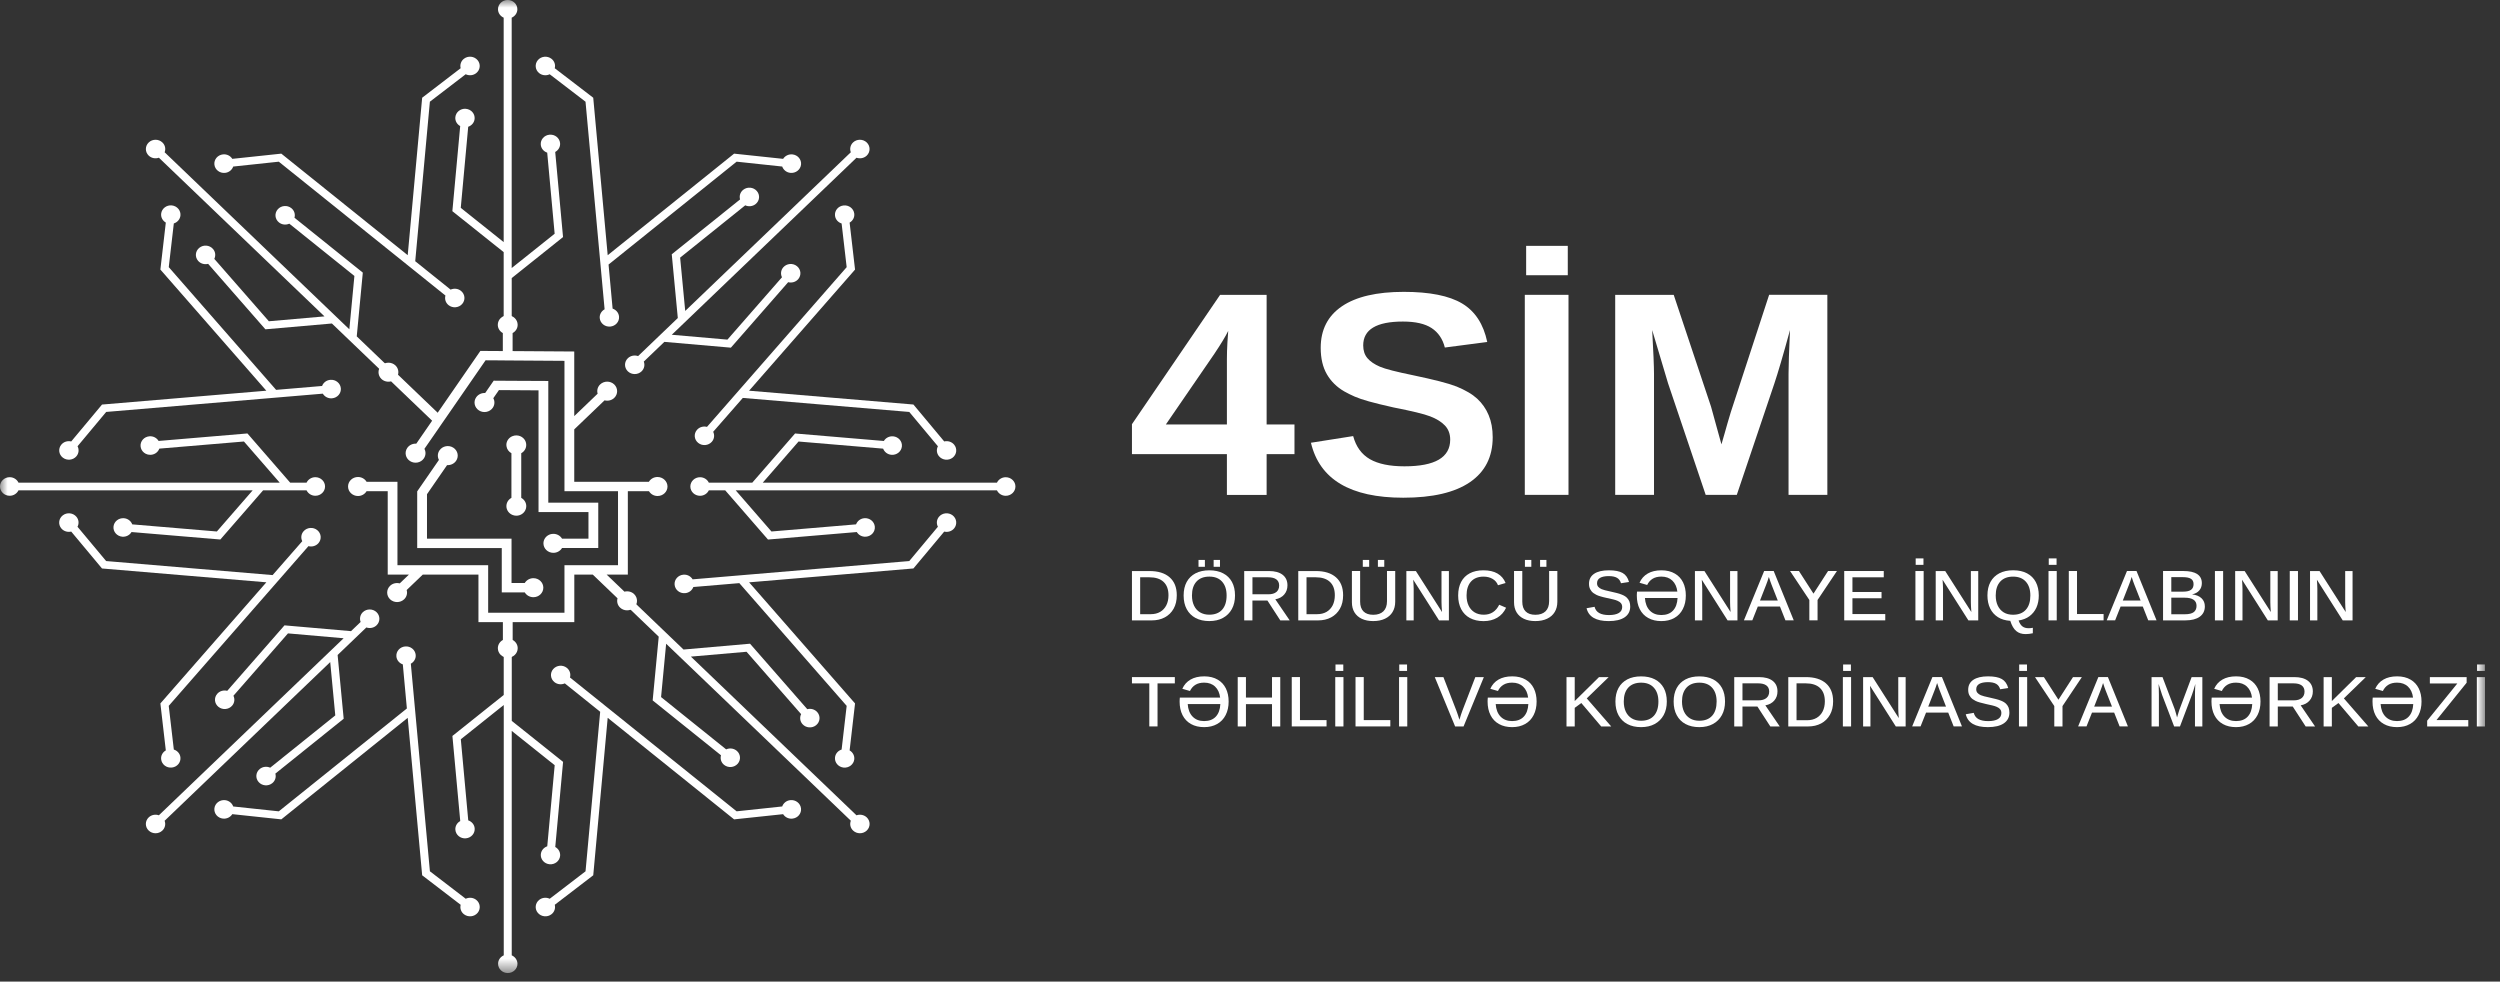<svg width="163" height="64" viewBox="0 0 163 64" fill="none" xmlns="http://www.w3.org/2000/svg">
<rect x="0" y="0" width="163" height="64" fill="#333333" stroke="none"/>
<g id="logo" clip-path="url(#clip0_4654_4346)">
<g id="Clip path group">
<mask id="mask0_4654_4346" style="mask-type:luminance" maskUnits="userSpaceOnUse" x="0" y="-1" width="163" height="65">
<g id="clip0_3483_3032">
<path id="Vector" d="M162.025 -0.001H0V63.443H162.025V-0.001Z" fill="white"/>
</g>
</mask>
<g mask="url(#mask0_4654_4346)">
<g id="Group">
<path id="Vector_2" d="M35.163 4.775C35.362 4.927 35.626 4.945 35.841 4.842L38.176 6.632L39.42 20.166C39.213 20.28 39.08 20.502 39.103 20.743C39.135 21.077 39.44 21.323 39.788 21.293C40.136 21.262 40.392 20.97 40.361 20.637C40.339 20.393 40.167 20.198 39.942 20.121L39.678 17.248L48.029 10.541L51.001 10.858C51.076 11.075 51.277 11.244 51.529 11.27C51.876 11.308 52.188 11.068 52.228 10.736C52.267 10.404 52.016 10.104 51.67 10.067C51.418 10.041 51.183 10.161 51.06 10.357L47.864 10.018L39.622 16.639L38.679 6.373L36.17 4.449C36.229 4.226 36.152 3.982 35.953 3.83C35.681 3.622 35.284 3.663 35.065 3.924C34.848 4.184 34.891 4.567 35.163 4.775Z" fill="white"/>
<path id="Vector_3" d="M32.84 1.153V15.785L30.042 13.552L30.527 8.265C30.752 8.188 30.922 7.993 30.945 7.75C30.977 7.416 30.718 7.124 30.372 7.094C30.024 7.064 29.719 7.311 29.688 7.643C29.666 7.886 29.797 8.107 30.005 8.22L29.494 13.769L32.84 16.439V23.229L33.364 23.231V18.13L36.71 15.457L36.2 9.908C36.407 9.794 36.54 9.573 36.517 9.331C36.486 8.998 36.18 8.752 35.832 8.782C35.484 8.812 35.228 9.105 35.259 9.438C35.281 9.682 35.451 9.877 35.678 9.953L36.163 15.24L33.362 17.476V1.153C33.579 1.057 33.732 0.847 33.732 0.604C33.732 0.27 33.448 -0.001 33.1 -0.001C32.752 -0.001 32.469 0.27 32.469 0.604C32.471 0.847 32.623 1.057 32.84 1.153Z" fill="white"/>
<path id="Vector_4" d="M31.043 58.666C30.844 58.514 30.58 58.497 30.365 58.598L28.03 56.808L26.786 43.274C26.993 43.16 27.126 42.939 27.103 42.697C27.072 42.363 26.766 42.118 26.418 42.148C26.07 42.178 25.814 42.47 25.845 42.804C25.867 43.047 26.039 43.242 26.264 43.319L26.528 46.192L18.177 52.899L15.205 52.582C15.13 52.365 14.929 52.198 14.677 52.17C14.331 52.133 14.018 52.372 13.979 52.704C13.94 53.036 14.19 53.336 14.536 53.373C14.788 53.399 15.023 53.279 15.146 53.083L18.342 53.422L26.583 46.803L27.525 57.069L30.036 58.993C29.978 59.217 30.054 59.46 30.253 59.612C30.525 59.82 30.922 59.779 31.141 59.518C31.358 59.256 31.315 58.873 31.043 58.666Z" fill="white"/>
<path id="Vector_5" d="M33.365 62.288V47.656L36.166 49.892L35.681 55.178C35.456 55.255 35.286 55.45 35.262 55.694C35.231 56.027 35.489 56.32 35.835 56.35C36.183 56.38 36.489 56.132 36.52 55.801C36.541 55.557 36.41 55.336 36.203 55.223L36.713 49.674L33.367 47.002V43.008L33.358 40.119H32.843V45.312L29.497 47.984L30.008 53.533C29.8 53.647 29.667 53.868 29.691 54.11C29.722 54.444 30.027 54.689 30.375 54.659C30.723 54.629 30.979 54.337 30.948 54.003C30.927 53.76 30.756 53.565 30.53 53.488L30.045 48.201L32.845 45.966V62.288C32.628 62.384 32.475 62.594 32.475 62.838C32.475 63.171 32.759 63.443 33.107 63.443C33.455 63.443 33.739 63.171 33.739 62.838C33.735 62.594 33.582 62.384 33.365 62.288Z" fill="white"/>
<path id="Vector_6" d="M62.109 33.599C61.837 33.391 61.44 33.432 61.221 33.693C61.062 33.884 61.043 34.137 61.151 34.343L59.283 36.581L45.159 37.773C45.04 37.574 44.809 37.447 44.557 37.469C44.209 37.499 43.953 37.791 43.984 38.125C44.015 38.459 44.32 38.704 44.669 38.674C44.923 38.654 45.126 38.49 45.206 38.273L48.204 38.02L55.203 46.022L54.873 48.871C54.646 48.942 54.472 49.135 54.443 49.377C54.404 49.709 54.654 50.008 55 50.046C55.346 50.083 55.659 49.843 55.698 49.512C55.726 49.27 55.6 49.045 55.395 48.927L55.749 45.865L48.842 37.968L59.555 37.064L61.563 34.66C61.796 34.716 62.05 34.643 62.209 34.452C62.426 34.19 62.381 33.807 62.109 33.599Z" fill="white"/>
<path id="Vector_7" d="M48.84 25.474L55.677 17.659L55.749 17.577L55.395 14.515C55.6 14.397 55.727 14.174 55.698 13.93C55.659 13.598 55.348 13.358 55 13.396C54.654 13.433 54.403 13.731 54.443 14.065C54.47 14.307 54.646 14.5 54.873 14.571L55.203 17.419L46.096 27.832C45.865 27.772 45.609 27.837 45.445 28.025C45.22 28.281 45.255 28.662 45.523 28.877C45.791 29.093 46.188 29.059 46.413 28.802C46.577 28.615 46.601 28.362 46.499 28.154L48.431 25.945L59.285 26.859L61.152 29.097C61.045 29.301 61.062 29.556 61.223 29.747C61.44 30.007 61.839 30.05 62.111 29.841C62.382 29.631 62.427 29.25 62.208 28.99C62.05 28.799 61.794 28.727 61.563 28.782L59.555 26.375L48.84 25.474Z" fill="white"/>
<path id="Vector_8" d="M65.574 31.115C65.32 31.115 65.101 31.261 65.001 31.469H49.732L52.065 28.787L57.581 29.252C57.662 29.468 57.865 29.631 58.119 29.653C58.467 29.683 58.772 29.436 58.804 29.104C58.835 28.772 58.577 28.478 58.231 28.448C57.977 28.428 57.746 28.553 57.628 28.752L51.838 28.263L49.049 31.469H46.215C46.116 31.261 45.897 31.115 45.642 31.115C45.294 31.115 45.011 31.387 45.011 31.72C45.011 32.054 45.294 32.326 45.642 32.326C45.897 32.326 46.116 32.179 46.215 31.971H47.285L50.072 35.178L55.862 34.689C55.982 34.887 56.212 35.015 56.465 34.992C56.813 34.962 57.069 34.67 57.038 34.337C57.007 34.003 56.701 33.757 56.353 33.787C56.099 33.808 55.896 33.973 55.816 34.188L50.299 34.653L47.968 31.971H65.001C65.101 32.179 65.32 32.326 65.574 32.326C65.922 32.326 66.206 32.054 66.206 31.72C66.206 31.387 65.922 31.115 65.574 31.115Z" fill="white"/>
<path id="Vector_9" d="M4.098 29.84C4.369 30.048 4.766 30.007 4.985 29.746C5.144 29.555 5.163 29.302 5.056 29.096L6.923 26.858L21.047 25.667C21.166 25.865 21.397 25.993 21.649 25.97C21.997 25.94 22.253 25.648 22.222 25.314C22.191 24.981 21.886 24.735 21.538 24.765C21.284 24.786 21.08 24.949 21 25.166L18.002 25.419L11.003 17.417L11.333 14.569C11.56 14.497 11.734 14.304 11.764 14.063C11.803 13.731 11.552 13.431 11.206 13.393C10.86 13.356 10.547 13.596 10.508 13.928C10.481 14.169 10.606 14.394 10.811 14.512L10.457 17.576L17.364 25.474L6.652 26.377L4.643 28.783C4.41 28.727 4.156 28.8 3.998 28.991C3.781 29.25 3.826 29.632 4.098 29.84Z" fill="white"/>
<path id="Vector_10" d="M17.366 37.966L10.529 45.781L10.457 45.864L10.811 48.926C10.605 49.044 10.478 49.267 10.508 49.51C10.547 49.842 10.857 50.082 11.206 50.044C11.552 50.007 11.802 49.709 11.763 49.375C11.736 49.134 11.56 48.941 11.333 48.87L11.002 46.021L20.11 35.609C20.34 35.669 20.596 35.603 20.761 35.416C20.986 35.159 20.951 34.779 20.683 34.563C20.415 34.348 20.018 34.381 19.793 34.638C19.628 34.825 19.605 35.078 19.707 35.286L17.774 37.496L6.921 36.581L5.053 34.344C5.161 34.139 5.143 33.885 4.983 33.694C4.766 33.433 4.367 33.39 4.095 33.6C3.823 33.808 3.778 34.19 3.997 34.451C4.156 34.642 4.412 34.713 4.643 34.659L6.651 37.065L17.366 37.966Z" fill="white"/>
<path id="Vector_11" d="M16.472 31.972L14.139 34.653L8.622 34.189C8.542 33.973 8.339 33.81 8.085 33.788C7.736 33.758 7.431 34.005 7.4 34.337C7.369 34.67 7.627 34.963 7.973 34.993C8.227 35.013 8.458 34.888 8.575 34.689L14.366 35.176L17.155 31.97H19.988C20.088 32.178 20.307 32.324 20.561 32.324C20.91 32.324 21.193 32.052 21.193 31.719C21.193 31.385 20.91 31.113 20.561 31.113C20.307 31.113 20.088 31.259 19.988 31.468H18.919L16.132 28.261L10.341 28.75C10.222 28.552 9.991 28.424 9.739 28.447C9.391 28.477 9.135 28.769 9.166 29.102C9.197 29.436 9.502 29.681 9.85 29.652C10.105 29.631 10.308 29.468 10.388 29.25L15.905 28.786L18.236 31.468H1.205C1.105 31.259 0.886 31.113 0.632 31.113C0.284 31.113 0 31.385 0 31.719C0 32.052 0.284 32.324 0.632 32.324C0.886 32.324 1.105 32.178 1.205 31.97H16.472V31.972Z" fill="white"/>
<path id="Vector_12" d="M44.676 20.273L44.345 16.797L48.589 13.388C48.804 13.485 49.07 13.463 49.266 13.306C49.534 13.09 49.569 12.71 49.344 12.453C49.119 12.196 48.722 12.162 48.454 12.378C48.259 12.535 48.188 12.781 48.253 13.002L43.798 16.579L44.193 20.736L41.604 23.217C41.379 23.139 41.119 23.183 40.937 23.356C40.69 23.592 40.69 23.976 40.937 24.212C41.183 24.448 41.584 24.448 41.831 24.212C42.01 24.04 42.057 23.789 41.975 23.575L43.317 22.29L47.654 22.668L51.388 18.399C51.618 18.459 51.874 18.393 52.039 18.206C52.264 17.949 52.229 17.569 51.961 17.353C51.693 17.138 51.296 17.172 51.071 17.428C50.907 17.616 50.883 17.869 50.985 18.077L47.428 22.143L43.8 21.827L55.844 10.284C56.069 10.363 56.33 10.318 56.511 10.146C56.758 9.91 56.758 9.526 56.511 9.289C56.265 9.053 55.864 9.053 55.618 9.289C55.438 9.462 55.391 9.713 55.473 9.927L44.676 20.273Z" fill="white"/>
<path id="Vector_13" d="M21.53 43.168L21.86 46.644L17.617 50.053C17.401 49.955 17.135 49.978 16.94 50.135C16.672 50.351 16.637 50.731 16.862 50.988C17.087 51.245 17.484 51.279 17.752 51.063C17.947 50.906 18.017 50.66 17.953 50.439L22.408 46.861L22.013 42.705L23.886 40.91C24.111 40.988 24.371 40.943 24.551 40.771C24.798 40.535 24.798 40.151 24.551 39.914C24.305 39.678 23.904 39.678 23.657 39.914C23.477 40.087 23.431 40.338 23.513 40.552L22.887 41.151L18.549 40.773L14.816 45.042C14.585 44.982 14.329 45.047 14.165 45.235C13.94 45.492 13.975 45.872 14.243 46.087C14.511 46.303 14.908 46.269 15.133 46.013C15.297 45.825 15.321 45.572 15.219 45.364L18.776 41.297L22.404 41.614L10.359 53.156C10.134 53.078 9.874 53.123 9.694 53.295C9.448 53.531 9.448 53.915 9.694 54.151C9.941 54.388 10.342 54.388 10.588 54.151C10.768 53.979 10.815 53.728 10.733 53.514L21.53 43.168Z" fill="white"/>
<path id="Vector_14" d="M51.528 52.169C51.276 52.195 51.075 52.364 51 52.581L48.028 52.898L37.162 44.171C37.225 43.95 37.156 43.704 36.961 43.547C36.693 43.331 36.296 43.365 36.071 43.622C35.846 43.878 35.881 44.259 36.149 44.474C36.345 44.632 36.609 44.654 36.826 44.557L39.132 46.408L38.177 56.809L35.842 58.599C35.629 58.496 35.363 58.513 35.164 58.666C34.892 58.874 34.847 59.257 35.066 59.517C35.285 59.778 35.682 59.821 35.954 59.611C36.153 59.459 36.227 59.214 36.171 58.992L38.68 57.068L39.622 46.802L47.777 53.354L47.863 53.423L51.059 53.084C51.182 53.281 51.415 53.402 51.669 53.374C52.015 53.337 52.266 53.039 52.226 52.705C52.187 52.372 51.874 52.132 51.528 52.169Z" fill="white"/>
<path id="Vector_15" d="M55.843 53.158L45.045 42.811L48.675 42.495L52.233 46.561C52.131 46.767 52.154 47.022 52.319 47.21C52.543 47.466 52.94 47.5 53.208 47.285C53.476 47.069 53.511 46.689 53.287 46.432C53.122 46.245 52.866 46.177 52.635 46.239L48.902 41.97L44.565 42.349L41.486 39.399L41.091 39.02L40.649 38.597L39.468 37.465L39.007 37.022L38.242 37L38.729 37.467L40.282 38.955L40.724 39.378L41.119 39.757L42.949 41.511L42.554 45.667L47.009 49.245C46.946 49.466 47.015 49.712 47.21 49.869C47.478 50.084 47.875 50.051 48.1 49.794C48.325 49.537 48.29 49.157 48.022 48.941C47.827 48.784 47.562 48.761 47.345 48.859L43.102 45.45L43.432 41.972L55.475 53.512C55.391 53.728 55.438 53.979 55.62 54.151C55.866 54.387 56.267 54.387 56.513 54.151C56.76 53.915 56.76 53.531 56.513 53.295C56.33 53.122 56.068 53.077 55.843 53.158Z" fill="white"/>
<path id="Vector_16" d="M14.677 11.271C14.929 11.245 15.13 11.076 15.205 10.859L18.177 10.542L29.043 19.27C28.98 19.491 29.049 19.736 29.244 19.894C29.512 20.109 29.909 20.075 30.134 19.819C30.359 19.562 30.324 19.181 30.056 18.966C29.86 18.808 29.596 18.786 29.379 18.883L27.073 17.032L28.028 6.631L30.363 4.841C30.576 4.944 30.842 4.927 31.041 4.774C31.313 4.566 31.358 4.183 31.139 3.923C30.922 3.663 30.523 3.619 30.251 3.829C30.052 3.981 29.978 4.227 30.034 4.448L27.525 6.372L26.583 16.638L18.428 10.087L18.342 10.017L15.146 10.357C15.023 10.16 14.79 10.038 14.536 10.066C14.19 10.104 13.94 10.402 13.979 10.735C14.018 11.069 14.331 11.309 14.677 11.271Z" fill="white"/>
<path id="Vector_17" d="M10.36 10.283L21.157 20.629L17.53 20.946L13.973 16.879C14.074 16.671 14.051 16.418 13.886 16.231C13.662 15.974 13.265 15.94 12.997 16.156C12.729 16.371 12.694 16.752 12.918 17.009C13.083 17.196 13.339 17.263 13.57 17.202L17.303 21.471L21.64 21.092L28.559 27.723L28.835 27.275L28.732 27.175L28.501 26.954L25.927 24.488L25.485 24.064L25.09 23.686L23.26 21.932L23.655 17.775L19.2 14.197C19.262 13.976 19.194 13.731 18.998 13.573C18.73 13.358 18.334 13.392 18.109 13.648C17.884 13.905 17.919 14.286 18.187 14.501C18.382 14.659 18.646 14.681 18.863 14.584L23.107 17.992L22.777 21.471L10.734 9.928C10.818 9.713 10.771 9.462 10.589 9.289C10.343 9.053 9.942 9.053 9.696 9.289C9.449 9.526 9.449 9.91 9.696 10.146C9.875 10.318 10.137 10.363 10.36 10.283Z" fill="white"/>
<path id="Vector_18" d="M42.868 31.1C42.627 31.1 42.418 31.227 42.306 31.414H37.441V27.996L39.418 26.102C39.635 26.158 39.877 26.107 40.048 25.944C40.3 25.702 40.3 25.309 40.048 25.065C39.793 24.823 39.385 24.823 39.13 25.065C38.96 25.228 38.905 25.461 38.966 25.669L37.441 27.13V22.918L33.422 22.891V21.716C33.617 21.609 33.751 21.411 33.751 21.178C33.751 20.835 33.461 20.558 33.103 20.558C32.745 20.558 32.456 20.835 32.456 21.178C32.456 21.409 32.589 21.608 32.784 21.716V22.889L31.32 22.88L28.537 26.911L25.95 24.432C26.008 24.224 25.955 23.993 25.785 23.828C25.533 23.587 25.122 23.587 24.868 23.828C24.614 24.07 24.616 24.464 24.868 24.707C25.038 24.87 25.281 24.921 25.498 24.865L28.175 27.43L27.142 28.927C27.14 28.927 27.14 28.927 27.14 28.927C26.916 28.913 26.689 29.01 26.554 29.205C26.356 29.49 26.438 29.876 26.738 30.065C27.035 30.254 27.438 30.176 27.635 29.889C27.768 29.696 27.774 29.456 27.672 29.265L28.637 27.871L28.668 27.824L28.963 27.396L28.996 27.35L31.66 23.491L32.784 23.498L32.841 23.5L33.365 23.502L33.422 23.504L36.803 23.527V32.027H40.294V36.851H38.909H38.008H36.803V39.951H33.422H32.784H31.828V36.851H25.914V31.414H23.902C23.791 31.227 23.581 31.1 23.341 31.1C22.983 31.1 22.693 31.377 22.693 31.72C22.693 32.063 22.985 32.34 23.341 32.34C23.581 32.34 23.788 32.215 23.902 32.025H25.279V37.462H26.663L26.063 38.037C25.846 37.981 25.605 38.03 25.433 38.195C25.181 38.437 25.181 38.83 25.433 39.074C25.687 39.315 26.096 39.315 26.35 39.074C26.523 38.909 26.575 38.678 26.515 38.47L26.517 38.468L27.567 37.462H31.195V40.562H32.788V41.725C32.593 41.832 32.46 42.031 32.46 42.263C32.46 42.606 32.749 42.883 33.107 42.883C33.465 42.883 33.754 42.606 33.754 42.263C33.754 42.033 33.621 41.832 33.426 41.725V40.563H37.445V37.464H38.649L40.263 39.01C40.204 39.218 40.257 39.45 40.427 39.613C40.679 39.855 41.09 39.855 41.344 39.613C41.596 39.372 41.596 38.978 41.344 38.734C41.174 38.571 40.931 38.521 40.715 38.577L39.551 37.462H40.935V32.025H42.312C42.424 32.213 42.631 32.34 42.873 32.34C43.231 32.34 43.521 32.063 43.521 31.72C43.517 31.377 43.225 31.1 42.868 31.1Z" fill="white"/>
<path id="Vector_19" d="M27.202 32.038V35.733H32.715V38.623H32.782H33.419H34.213C34.325 38.81 34.536 38.938 34.778 38.938C35.136 38.938 35.425 38.658 35.425 38.317C35.425 37.974 35.134 37.697 34.778 37.697C34.538 37.697 34.327 37.825 34.213 38.012H33.419H33.352V35.122H32.782H27.84V32.223L28.262 31.61L28.397 31.415L29.15 30.325C29.375 30.34 29.602 30.242 29.737 30.047C29.934 29.762 29.852 29.376 29.553 29.187C29.256 28.998 28.853 29.076 28.655 29.363C28.522 29.556 28.516 29.796 28.618 29.987L27.208 32.028L27.202 32.038Z" fill="white"/>
<path id="Vector_20" d="M33.422 24.829L32.785 24.825L32.188 24.821L31.633 25.625C31.408 25.612 31.181 25.71 31.048 25.903C30.848 26.189 30.933 26.573 31.232 26.763C31.529 26.952 31.932 26.873 32.129 26.587C32.262 26.394 32.268 26.156 32.164 25.963L32.53 25.434L32.786 25.436L33.424 25.44L35.112 25.451V33.388H38.368V35.121H36.645C36.533 34.934 36.322 34.806 36.08 34.806C36.041 34.806 36.005 34.808 35.968 34.816C35.945 34.819 35.923 34.823 35.902 34.829C35.63 34.904 35.432 35.144 35.432 35.425C35.432 35.769 35.724 36.045 36.08 36.045C36.32 36.045 36.531 35.919 36.645 35.73H39.007V32.773H35.749V24.84L33.422 24.829Z" fill="white"/>
<path id="Vector_21" d="M34.311 29.008C34.311 28.665 34.022 28.388 33.664 28.388C33.578 28.388 33.496 28.405 33.42 28.435C33.4 28.442 33.381 28.45 33.363 28.459C33.156 28.564 33.015 28.77 33.015 29.01C33.015 29.04 33.017 29.068 33.023 29.096C33.05 29.291 33.173 29.456 33.345 29.55V32.46C33.148 32.567 33.017 32.77 33.017 33.002C33.017 33.262 33.185 33.485 33.422 33.577C33.496 33.607 33.58 33.624 33.666 33.624C33.928 33.624 34.155 33.472 34.255 33.257C34.294 33.18 34.313 33.094 34.313 33.002C34.313 32.771 34.182 32.569 33.985 32.46V29.55C34.18 29.443 34.311 29.241 34.311 29.008Z" fill="white"/>
<path id="Vector_22" d="M76.726 38.81C76.726 39.151 76.658 39.444 76.519 39.689C76.38 39.935 76.189 40.122 75.944 40.253C75.7 40.385 75.414 40.45 75.091 40.45H73.803V37.232H74.947C75.516 37.232 75.954 37.369 76.263 37.643C76.572 37.916 76.726 38.304 76.726 38.81ZM76.185 38.81C76.185 38.43 76.077 38.139 75.864 37.939C75.651 37.738 75.34 37.639 74.937 37.639H74.339V40.044H75.037C75.269 40.044 75.473 39.993 75.645 39.894C75.817 39.792 75.95 39.65 76.044 39.466C76.138 39.281 76.185 39.063 76.185 38.81Z" fill="white"/>
<path id="Vector_23" d="M80.523 38.824C80.523 39.165 80.454 39.461 80.317 39.711C80.181 39.96 79.985 40.153 79.735 40.29C79.484 40.426 79.187 40.494 78.843 40.494C78.499 40.494 78.202 40.426 77.951 40.293C77.701 40.16 77.509 39.967 77.374 39.718C77.239 39.469 77.173 39.171 77.173 38.826C77.173 38.481 77.239 38.187 77.372 37.943C77.505 37.7 77.697 37.512 77.947 37.381C78.198 37.25 78.499 37.184 78.849 37.184C79.197 37.184 79.496 37.25 79.746 37.379C79.997 37.509 80.189 37.696 80.323 37.941C80.456 38.185 80.523 38.479 80.523 38.824ZM79.975 38.824C79.975 38.442 79.877 38.142 79.68 37.923C79.482 37.703 79.207 37.595 78.849 37.595C78.489 37.595 78.209 37.702 78.012 37.917C77.814 38.133 77.716 38.434 77.716 38.822C77.716 39.079 77.761 39.302 77.852 39.489C77.941 39.677 78.07 39.823 78.241 39.924C78.409 40.025 78.61 40.078 78.845 40.078C79.209 40.078 79.488 39.969 79.684 39.75C79.877 39.534 79.975 39.225 79.975 38.824ZM78.559 36.508V36.956H78.143V36.508H78.559ZM79.543 36.508V36.956H79.129V36.508H79.543Z" fill="white"/>
<path id="Vector_24" d="M81.658 39.153V40.45H81.122V37.232H82.733C83.119 37.232 83.418 37.313 83.628 37.476C83.837 37.639 83.942 37.87 83.942 38.166C83.942 38.4 83.872 38.599 83.731 38.762C83.591 38.925 83.397 39.03 83.151 39.075L84.089 40.45H83.475L82.634 39.153H81.658ZM83.401 38.177C83.401 38.001 83.34 37.866 83.217 37.776C83.094 37.684 82.913 37.639 82.679 37.639H81.66V38.748H82.699C82.924 38.748 83.097 38.698 83.219 38.599C83.34 38.497 83.401 38.357 83.401 38.177Z" fill="white"/>
<path id="Vector_25" d="M87.571 38.81C87.571 39.151 87.503 39.444 87.364 39.689C87.225 39.935 87.033 40.122 86.789 40.253C86.544 40.385 86.259 40.45 85.936 40.45H84.647V37.232H85.792C86.361 37.232 86.799 37.369 87.108 37.643C87.417 37.914 87.571 38.304 87.571 38.81ZM87.031 38.81C87.031 38.43 86.924 38.139 86.711 37.939C86.496 37.738 86.186 37.639 85.784 37.639H85.185V40.044H85.883C86.116 40.044 86.319 39.993 86.492 39.894C86.664 39.792 86.796 39.65 86.891 39.466C86.983 39.281 87.031 39.063 87.031 38.81Z" fill="white"/>
<path id="Vector_26" d="M89.531 40.494C89.245 40.494 88.998 40.445 88.792 40.348C88.584 40.25 88.424 40.11 88.312 39.928C88.2 39.746 88.144 39.525 88.144 39.268V37.231H88.681V39.225C88.681 39.506 88.754 39.72 88.901 39.866C89.048 40.012 89.258 40.084 89.534 40.084C89.82 40.084 90.041 40.008 90.197 39.857C90.354 39.705 90.432 39.486 90.432 39.197V37.231H90.968V39.229C90.968 39.493 90.909 39.718 90.793 39.907C90.678 40.097 90.512 40.241 90.297 40.342C90.084 40.443 89.828 40.494 89.531 40.494ZM89.27 36.508V36.956H88.854V36.508H89.27ZM90.254 36.508V36.956H89.839V36.508H90.254Z" fill="white"/>
<path id="Vector_27" d="M92.172 38.392V40.45H91.695V37.232H92.315L94.02 39.905C93.999 39.627 93.986 39.414 93.986 39.264V37.234H94.468V40.452H93.827L92.143 37.798C92.148 37.907 92.155 38.01 92.162 38.109C92.168 38.205 92.172 38.301 92.172 38.392Z" fill="white"/>
<path id="Vector_28" d="M96.744 40.079C97.201 40.079 97.534 39.862 97.748 39.429L98.198 39.624C98.062 39.912 97.869 40.128 97.617 40.276C97.364 40.422 97.069 40.497 96.729 40.497C96.383 40.497 96.086 40.429 95.84 40.296C95.592 40.163 95.403 39.97 95.27 39.719C95.139 39.468 95.072 39.172 95.072 38.827C95.072 38.482 95.137 38.186 95.266 37.941C95.395 37.695 95.583 37.508 95.829 37.379C96.074 37.249 96.371 37.184 96.717 37.184C97.087 37.184 97.394 37.253 97.636 37.394C97.879 37.534 98.055 37.74 98.165 38.012L97.669 38.158C97.601 37.98 97.484 37.841 97.317 37.744C97.151 37.647 96.956 37.596 96.727 37.596C96.373 37.596 96.1 37.705 95.907 37.92C95.716 38.136 95.62 38.437 95.62 38.823C95.62 39.08 95.665 39.303 95.755 39.49C95.845 39.678 95.974 39.822 96.142 39.925C96.31 40.028 96.512 40.079 96.744 40.079Z" fill="white"/>
<path id="Vector_29" d="M100.102 40.494C99.816 40.494 99.57 40.445 99.362 40.348C99.155 40.25 98.994 40.11 98.883 39.928C98.772 39.746 98.715 39.525 98.715 39.268V37.231H99.253V39.225C99.253 39.506 99.325 39.72 99.472 39.866C99.619 40.012 99.83 40.084 100.106 40.084C100.391 40.084 100.612 40.008 100.769 39.857C100.925 39.705 101.003 39.486 101.003 39.197V37.231H101.539V39.229C101.539 39.493 101.481 39.718 101.365 39.907C101.25 40.097 101.084 40.241 100.868 40.342C100.655 40.443 100.399 40.494 100.102 40.494ZM99.842 36.508V36.956H99.425V36.508H99.842ZM100.827 36.508V36.956H100.413V36.508H100.827Z" fill="white"/>
<path id="Vector_30" d="M106.29 39.547C106.29 39.85 106.169 40.083 105.927 40.248C105.684 40.413 105.336 40.495 104.886 40.495C104.058 40.495 103.578 40.216 103.444 39.656L103.965 39.564C104.014 39.749 104.115 39.886 104.272 39.972C104.426 40.058 104.638 40.102 104.907 40.102C105.185 40.102 105.398 40.056 105.545 39.968C105.692 39.88 105.766 39.749 105.766 39.579C105.766 39.477 105.74 39.397 105.688 39.331C105.637 39.268 105.563 39.215 105.466 39.174C105.389 39.138 105.293 39.108 105.176 39.08C105.06 39.052 104.925 39.024 104.775 38.99C104.6 38.953 104.459 38.917 104.348 38.883C104.237 38.852 104.147 38.816 104.076 38.78C104.006 38.745 103.945 38.707 103.891 38.668C103.798 38.599 103.728 38.512 103.678 38.413C103.627 38.314 103.603 38.196 103.603 38.059C103.603 37.778 103.715 37.56 103.938 37.41C104.16 37.26 104.479 37.184 104.898 37.184C105.291 37.184 105.59 37.242 105.795 37.358C105.999 37.474 106.137 37.671 106.212 37.946L105.688 38.027C105.643 37.868 105.557 37.749 105.43 37.675C105.303 37.6 105.123 37.562 104.892 37.562C104.642 37.562 104.452 37.602 104.323 37.678C104.192 37.755 104.127 37.873 104.127 38.027C104.127 38.121 104.152 38.199 104.205 38.259C104.256 38.321 104.332 38.372 104.43 38.415C104.524 38.456 104.722 38.509 105.023 38.572C105.162 38.602 105.291 38.632 105.414 38.664C105.537 38.694 105.647 38.73 105.744 38.771C105.811 38.797 105.874 38.827 105.932 38.863C105.991 38.898 106.04 38.938 106.083 38.983C106.149 39.052 106.202 39.131 106.239 39.224C106.272 39.318 106.29 39.425 106.29 39.547Z" fill="white"/>
<path id="Vector_31" d="M109.363 38.571C109.326 38.265 109.216 38.025 109.035 37.853C108.852 37.68 108.614 37.594 108.323 37.594C108.094 37.594 107.904 37.641 107.751 37.735C107.599 37.828 107.48 37.963 107.396 38.14L106.897 37.995C107.014 37.733 107.192 37.532 107.433 37.394C107.671 37.255 107.969 37.184 108.324 37.184C108.671 37.184 108.966 37.257 109.21 37.403C109.439 37.536 109.613 37.724 109.735 37.969C109.856 38.213 109.916 38.499 109.916 38.827C109.916 39.163 109.852 39.457 109.722 39.708C109.594 39.961 109.41 40.156 109.168 40.291C108.927 40.428 108.643 40.495 108.319 40.495C107.99 40.495 107.704 40.428 107.464 40.293C107.223 40.16 107.038 39.965 106.911 39.714C106.783 39.461 106.721 39.166 106.721 38.827C106.721 38.79 106.723 38.749 106.725 38.706C106.727 38.663 106.731 38.617 106.735 38.571H109.363ZM108.319 40.1C108.643 40.1 108.898 40.004 109.079 39.811C109.262 39.618 109.359 39.345 109.377 38.99H107.249C107.273 39.341 107.378 39.613 107.566 39.807C107.753 40.002 108.006 40.1 108.319 40.1Z" fill="white"/>
<path id="Vector_32" d="M110.986 38.392V40.45H110.509V37.232H111.129L112.834 39.905C112.812 39.627 112.801 39.414 112.801 39.264V37.234H113.282V40.452H112.64L110.956 37.798C110.962 37.907 110.968 38.01 110.976 38.109C110.982 38.205 110.986 38.301 110.986 38.392Z" fill="white"/>
<path id="Vector_33" d="M114.609 39.546L114.251 40.447H113.703L115.023 37.23H115.645L116.952 40.447H116.41L116.054 39.546H114.609ZM115.33 37.616C115.307 37.693 115.277 37.781 115.244 37.88C115.211 37.977 115.18 38.06 115.154 38.124L114.752 39.154H115.911L115.5 38.109C115.479 38.052 115.452 37.981 115.422 37.895C115.393 37.807 115.364 37.713 115.33 37.616Z" fill="white"/>
<path id="Vector_34" d="M118.505 39.119V40.447H117.969V39.119L116.712 37.23H117.29L118.239 38.705L119.189 37.23H119.769L118.505 39.119Z" fill="white"/>
<path id="Vector_35" d="M122.919 40.037V40.448H120.243V37.23H122.821V37.64H120.779V38.598H122.676V39.007H120.779V40.037H122.919Z" fill="white"/>
<path id="Vector_36" d="M125.422 37.231V40.449H124.886V37.231H125.422ZM125.41 36.408V36.828H124.902V36.408H125.41Z" fill="white"/>
<path id="Vector_37" d="M126.685 38.392V40.45H126.208V37.232H126.828L128.533 39.905C128.512 39.627 128.5 39.414 128.5 39.264V37.234H128.981V40.452H128.34L126.656 37.798C126.662 37.907 126.668 38.01 126.676 38.109C126.684 38.205 126.685 38.301 126.685 38.392Z" fill="white"/>
<path id="Vector_38" d="M132.929 38.826C132.929 39.122 132.877 39.386 132.773 39.617C132.667 39.847 132.516 40.032 132.321 40.177C132.126 40.321 131.889 40.413 131.613 40.456C131.675 40.634 131.758 40.763 131.862 40.842C131.965 40.921 132.1 40.96 132.266 40.96C132.358 40.96 132.45 40.951 132.542 40.932L132.54 41.288C132.378 41.324 132.22 41.343 132.067 41.343C131.82 41.343 131.617 41.277 131.459 41.144C131.299 41.011 131.169 40.79 131.069 40.478C130.755 40.458 130.487 40.379 130.266 40.239C130.044 40.098 129.874 39.909 129.757 39.667C129.64 39.425 129.581 39.144 129.581 38.824C129.581 38.479 129.647 38.185 129.78 37.941C129.914 37.697 130.105 37.51 130.356 37.379C130.606 37.248 130.907 37.182 131.257 37.182C131.611 37.182 131.914 37.248 132.163 37.381C132.413 37.514 132.603 37.701 132.733 37.947C132.863 38.194 132.929 38.486 132.929 38.826ZM132.379 38.826C132.379 38.443 132.282 38.144 132.084 37.924C131.887 37.705 131.611 37.596 131.253 37.596C130.893 37.596 130.614 37.703 130.416 37.919C130.219 38.134 130.121 38.436 130.121 38.824C130.121 39.081 130.166 39.303 130.256 39.491C130.346 39.678 130.475 39.825 130.643 39.928C130.812 40.031 131.013 40.081 131.247 40.081C131.611 40.081 131.891 39.972 132.086 39.753C132.282 39.536 132.379 39.227 132.379 38.826Z" fill="white"/>
<path id="Vector_39" d="M134.099 37.231V40.449H133.563V37.231H134.099ZM134.088 36.408V36.828H133.579V36.408H134.088Z" fill="white"/>
<path id="Vector_40" d="M137.154 40.037V40.448H134.886V37.23H135.421V40.035H137.154V40.037Z" fill="white"/>
<path id="Vector_41" d="M138.264 39.546L137.906 40.447H137.358L138.679 37.23H139.301L140.607 40.447H140.065L139.709 39.546H138.264ZM138.986 37.616C138.962 37.693 138.933 37.781 138.9 37.88C138.867 37.977 138.835 38.06 138.81 38.124L138.407 39.154H139.567L139.156 38.109C139.134 38.052 139.107 37.981 139.077 37.895C139.048 37.807 139.018 37.713 138.986 37.616Z" fill="white"/>
<path id="Vector_42" d="M143.756 39.537C143.756 39.825 143.644 40.05 143.423 40.21C143.202 40.369 142.893 40.448 142.5 40.448H141.031V37.23H142.355C142.754 37.23 143.053 37.296 143.257 37.429C143.458 37.562 143.56 37.758 143.56 38.021C143.56 38.208 143.505 38.366 143.395 38.495C143.286 38.624 143.128 38.711 142.922 38.754C143.19 38.784 143.398 38.868 143.54 39.007C143.685 39.145 143.756 39.321 143.756 39.537ZM143.02 38.088C143.02 37.923 142.963 37.807 142.848 37.736C142.735 37.667 142.566 37.631 142.345 37.631H141.569V38.575H142.348C142.576 38.575 142.745 38.536 142.856 38.454C142.965 38.375 143.02 38.251 143.02 38.088ZM143.214 39.499C143.214 39.147 142.954 38.969 142.431 38.969H141.569V40.049H142.464C142.724 40.049 142.915 40.002 143.034 39.91C143.153 39.818 143.214 39.681 143.214 39.499Z" fill="white"/>
<path id="Vector_43" d="M144.948 37.232V40.45H144.413V37.232H144.948Z" fill="white"/>
<path id="Vector_44" d="M146.21 38.392V40.45H145.733V37.232H146.352L148.058 39.905C148.037 39.627 148.025 39.414 148.025 39.264V37.234H148.506V40.452H147.864L146.181 37.798C146.186 37.907 146.192 38.01 146.2 38.109C146.208 38.205 146.21 38.301 146.21 38.392Z" fill="white"/>
<path id="Vector_45" d="M149.828 37.232V40.45H149.292V37.232H149.828Z" fill="white"/>
<path id="Vector_46" d="M151.091 38.392V40.45H150.614V37.232H151.235L152.94 39.905C152.918 39.627 152.906 39.414 152.906 39.264V37.234H153.387V40.452H152.747L151.062 37.798C151.068 37.907 151.074 38.01 151.082 38.109C151.087 38.205 151.091 38.301 151.091 38.392Z" fill="white"/>
<path id="Vector_47" d="M75.471 44.557V47.363H74.935V44.557H73.803V44.147H76.599V44.557H75.471Z" fill="white"/>
<path id="Vector_48" d="M79.553 45.484C79.516 45.179 79.407 44.939 79.225 44.767C79.043 44.594 78.804 44.508 78.513 44.508C78.284 44.508 78.094 44.555 77.942 44.649C77.789 44.742 77.67 44.877 77.586 45.053L77.087 44.909C77.204 44.647 77.382 44.446 77.623 44.308C77.862 44.169 78.159 44.098 78.515 44.098C78.861 44.098 79.156 44.171 79.401 44.317C79.629 44.45 79.803 44.637 79.925 44.883C80.046 45.127 80.107 45.413 80.107 45.741C80.107 46.077 80.042 46.371 79.913 46.622C79.784 46.875 79.6 47.07 79.358 47.205C79.117 47.342 78.834 47.409 78.509 47.409C78.18 47.409 77.895 47.342 77.654 47.207C77.414 47.074 77.228 46.879 77.101 46.628C76.974 46.377 76.911 46.08 76.911 45.741C76.911 45.704 76.913 45.663 76.915 45.619C76.917 45.576 76.921 45.531 76.925 45.484H79.553ZM78.509 47.014C78.835 47.014 79.088 46.918 79.27 46.725C79.451 46.532 79.549 46.258 79.567 45.904H77.439C77.463 46.255 77.568 46.526 77.756 46.721C77.944 46.916 78.196 47.014 78.509 47.014Z" fill="white"/>
<path id="Vector_49" d="M81.235 45.91V47.365H80.699V44.147H81.235V45.481H82.935V44.147H83.473V47.365H82.935V45.91H81.235Z" fill="white"/>
<path id="Vector_50" d="M86.491 46.953V47.363H84.222V44.145H84.758V46.951H86.491V46.953Z" fill="white"/>
<path id="Vector_51" d="M87.594 44.147V47.365H87.059V44.147H87.594ZM87.583 43.325V43.744H87.074V43.325H87.583Z" fill="white"/>
<path id="Vector_52" d="M90.649 46.953V47.363H88.38V44.145H88.916V46.951H90.649V46.953Z" fill="white"/>
<path id="Vector_53" d="M91.754 44.147V47.365H91.218V44.147H91.754ZM91.74 43.325V43.744H91.231V43.325H91.74Z" fill="white"/>
<path id="Vector_54" d="M96.748 44.147L95.424 47.365H94.874L93.547 44.147H94.11L94.96 46.345C94.994 46.43 95.025 46.52 95.057 46.619C95.086 46.716 95.119 46.819 95.154 46.928C95.194 46.803 95.227 46.69 95.258 46.593C95.289 46.495 95.318 46.413 95.344 46.345L96.191 44.147H96.748Z" fill="white"/>
<path id="Vector_55" d="M99.634 45.484C99.597 45.179 99.487 44.939 99.305 44.767C99.124 44.594 98.885 44.508 98.593 44.508C98.364 44.508 98.175 44.555 98.022 44.649C97.869 44.742 97.75 44.877 97.666 45.053L97.168 44.909C97.284 44.647 97.463 44.446 97.703 44.308C97.942 44.169 98.24 44.098 98.595 44.098C98.941 44.098 99.237 44.171 99.481 44.317C99.71 44.45 99.884 44.637 100.005 44.883C100.126 45.127 100.187 45.413 100.187 45.741C100.187 46.077 100.122 46.371 99.993 46.622C99.865 46.875 99.681 47.07 99.438 47.205C99.197 47.342 98.914 47.409 98.59 47.409C98.261 47.409 97.975 47.342 97.735 47.207C97.494 47.074 97.308 46.879 97.182 46.628C97.054 46.377 96.991 46.08 96.991 45.741C96.991 45.704 96.994 45.663 96.995 45.619C96.998 45.576 97.001 45.531 97.005 45.484H99.634ZM98.59 47.014C98.916 47.014 99.168 46.918 99.35 46.725C99.532 46.532 99.63 46.258 99.648 45.904H97.519C97.543 46.255 97.648 46.526 97.836 46.721C98.024 46.916 98.276 47.014 98.59 47.014Z" fill="white"/>
<path id="Vector_56" d="M102.672 46.152V47.365H102.136V44.147H102.672V45.708L104.256 44.147H104.886L103.456 45.534L105.052 47.365H104.398L103.102 45.837L102.672 46.152Z" fill="white"/>
<path id="Vector_57" d="M108.676 45.739C108.676 46.081 108.607 46.377 108.47 46.626C108.333 46.875 108.138 47.068 107.888 47.205C107.637 47.342 107.34 47.409 106.996 47.409C106.651 47.409 106.354 47.342 106.104 47.209C105.853 47.076 105.662 46.883 105.527 46.633C105.392 46.384 105.326 46.086 105.326 45.741C105.326 45.397 105.392 45.102 105.525 44.859C105.658 44.615 105.85 44.428 106.1 44.296C106.351 44.165 106.651 44.1 107.001 44.1C107.35 44.1 107.649 44.165 107.899 44.294C108.149 44.424 108.341 44.611 108.477 44.857C108.609 45.1 108.676 45.395 108.676 45.739ZM108.128 45.739C108.128 45.357 108.03 45.057 107.832 44.838C107.636 44.619 107.359 44.51 107.001 44.51C106.642 44.51 106.362 44.617 106.164 44.832C105.967 45.048 105.87 45.35 105.87 45.737C105.87 45.994 105.914 46.217 106.004 46.405C106.094 46.592 106.224 46.738 106.394 46.84C106.561 46.941 106.763 46.993 106.998 46.993C107.362 46.993 107.641 46.884 107.837 46.665C108.03 46.45 108.128 46.14 108.128 45.739Z" fill="white"/>
<path id="Vector_58" d="M112.472 45.739C112.472 46.081 112.404 46.377 112.267 46.626C112.13 46.875 111.935 47.068 111.684 47.205C111.434 47.342 111.137 47.409 110.793 47.409C110.448 47.409 110.151 47.342 109.901 47.209C109.65 47.076 109.458 46.883 109.324 46.633C109.188 46.384 109.122 46.086 109.122 45.741C109.122 45.397 109.188 45.102 109.321 44.859C109.455 44.615 109.646 44.428 109.897 44.296C110.147 44.165 110.448 44.1 110.798 44.1C111.147 44.1 111.446 44.165 111.696 44.294C111.946 44.424 112.138 44.611 112.273 44.857C112.406 45.1 112.472 45.395 112.472 45.739ZM111.924 45.739C111.924 45.357 111.827 45.057 111.629 44.838C111.432 44.619 111.156 44.51 110.798 44.51C110.439 44.51 110.159 44.617 109.961 44.832C109.764 45.048 109.666 45.35 109.666 45.737C109.666 45.994 109.711 46.217 109.801 46.405C109.891 46.592 110.02 46.738 110.19 46.84C110.358 46.941 110.56 46.993 110.794 46.993C111.158 46.993 111.437 46.884 111.633 46.665C111.827 46.45 111.924 46.14 111.924 45.739Z" fill="white"/>
<path id="Vector_59" d="M113.609 46.068V47.365H113.072V44.147H114.684C115.069 44.147 115.368 44.228 115.578 44.391C115.787 44.554 115.892 44.784 115.892 45.08C115.892 45.315 115.823 45.513 115.682 45.676C115.541 45.839 115.347 45.944 115.101 45.989L116.039 47.365H115.425L114.584 46.068H113.609ZM115.351 45.092C115.351 44.915 115.288 44.78 115.167 44.69C115.044 44.599 114.864 44.554 114.629 44.554H113.609V45.663H114.647C114.872 45.663 115.046 45.612 115.167 45.513C115.29 45.412 115.351 45.271 115.351 45.092Z" fill="white"/>
<path id="Vector_60" d="M119.519 45.725C119.519 46.066 119.451 46.358 119.312 46.604C119.174 46.849 118.982 47.037 118.738 47.168C118.491 47.299 118.207 47.365 117.885 47.365H116.596V44.147H117.74C118.309 44.147 118.747 44.284 119.056 44.557C119.365 44.831 119.519 45.219 119.519 45.725ZM118.98 45.725C118.98 45.344 118.872 45.054 118.659 44.853C118.446 44.653 118.135 44.554 117.732 44.554H117.134V46.958H117.832C118.064 46.958 118.268 46.907 118.44 46.808C118.612 46.709 118.745 46.565 118.839 46.381C118.933 46.195 118.98 45.978 118.98 45.725Z" fill="white"/>
<path id="Vector_61" d="M120.691 44.147V47.365H120.155V44.147H120.691ZM120.679 43.325V43.744H120.171V43.325H120.679Z" fill="white"/>
<path id="Vector_62" d="M121.953 45.307V47.365H121.475V44.147H122.096L123.8 46.819C123.779 46.542 123.767 46.328 123.767 46.178V44.149H124.248V47.367H123.608L121.923 44.713C121.929 44.822 121.935 44.925 121.943 45.024C121.951 45.12 121.953 45.215 121.953 45.307Z" fill="white"/>
<path id="Vector_63" d="M125.579 46.462L125.22 47.363H124.673L125.993 44.145H126.615L127.921 47.363H127.379L127.024 46.462H125.579ZM126.3 44.532C126.277 44.608 126.247 44.696 126.214 44.796C126.18 44.893 126.15 44.976 126.124 45.039L125.721 46.07H126.88L126.471 45.024C126.449 44.968 126.421 44.897 126.392 44.811C126.363 44.723 126.331 44.629 126.3 44.532Z" fill="white"/>
<path id="Vector_64" d="M131.013 46.461C131.013 46.764 130.892 46.997 130.649 47.162C130.407 47.327 130.059 47.409 129.609 47.409C128.782 47.409 128.301 47.13 128.168 46.569L128.688 46.478C128.737 46.663 128.839 46.8 128.995 46.886C129.15 46.972 129.36 47.016 129.63 47.016C129.908 47.016 130.121 46.971 130.268 46.883C130.414 46.794 130.489 46.663 130.489 46.493C130.489 46.392 130.464 46.311 130.411 46.245C130.36 46.182 130.286 46.129 130.19 46.088C130.111 46.052 130.016 46.022 129.898 45.994C129.783 45.966 129.648 45.938 129.497 45.904C129.323 45.867 129.183 45.831 129.071 45.797C128.959 45.766 128.87 45.73 128.799 45.694C128.729 45.659 128.669 45.621 128.614 45.582C128.522 45.513 128.452 45.426 128.4 45.327C128.349 45.228 128.326 45.11 128.326 44.973C128.326 44.692 128.438 44.474 128.661 44.324C128.883 44.175 129.202 44.098 129.621 44.098C130.014 44.098 130.313 44.156 130.518 44.272C130.721 44.388 130.861 44.585 130.935 44.86L130.411 44.941C130.366 44.782 130.28 44.664 130.153 44.589C130.026 44.514 129.846 44.476 129.615 44.476C129.365 44.476 129.175 44.516 129.046 44.592C128.915 44.669 128.85 44.787 128.85 44.941C128.85 45.035 128.876 45.113 128.929 45.173C128.98 45.235 129.056 45.286 129.153 45.329C129.247 45.37 129.445 45.423 129.746 45.486C129.885 45.516 130.014 45.546 130.137 45.578C130.261 45.608 130.37 45.644 130.468 45.685C130.534 45.711 130.597 45.741 130.655 45.777C130.714 45.812 130.763 45.852 130.806 45.897C130.872 45.966 130.925 46.045 130.962 46.139C130.994 46.234 131.013 46.341 131.013 46.461Z" fill="white"/>
<path id="Vector_65" d="M132.171 44.147V47.365H131.636V44.147H132.171ZM132.16 43.325V43.744H131.651V43.325H132.16Z" fill="white"/>
<path id="Vector_66" d="M134.475 46.036V47.365H133.94V46.036L132.682 44.147H133.261L134.21 45.622L135.16 44.147H135.738L134.475 46.036Z" fill="white"/>
<path id="Vector_67" d="M136.398 46.462L136.04 47.363H135.493L136.813 44.145H137.435L138.741 47.363H138.199L137.843 46.462H136.398ZM137.12 44.532C137.096 44.608 137.067 44.696 137.034 44.796C137.001 44.893 136.969 44.976 136.944 45.039L136.541 46.07H137.701L137.29 45.024C137.268 44.968 137.241 44.897 137.211 44.811C137.182 44.723 137.151 44.629 137.12 44.532Z" fill="white"/>
<path id="Vector_68" d="M140.76 45.285V47.365H140.282V44.147H140.995L141.791 46.235C141.82 46.328 141.849 46.426 141.878 46.529C141.908 46.632 141.929 46.714 141.945 46.778C141.959 46.731 141.974 46.673 141.994 46.608C142.014 46.54 142.035 46.474 142.054 46.411C142.076 46.347 142.091 46.298 142.101 46.265L142.894 44.147H143.593V47.365H143.112V45.285C143.112 45.191 143.115 45.082 143.119 44.962C143.122 44.842 143.128 44.718 143.136 44.593C143.089 44.752 143.048 44.891 143.013 45.009C142.975 45.129 142.942 45.226 142.913 45.305L142.134 47.365H141.754L140.967 45.305L140.74 44.593C140.744 44.728 140.75 44.853 140.754 44.968C140.756 45.082 140.76 45.189 140.76 45.285Z" fill="white"/>
<path id="Vector_69" d="M146.83 45.485C146.794 45.179 146.683 44.939 146.502 44.767C146.32 44.594 146.082 44.508 145.79 44.508C145.561 44.508 145.372 44.555 145.219 44.649C145.066 44.743 144.947 44.878 144.863 45.054L144.364 44.909C144.482 44.647 144.66 44.447 144.9 44.308C145.139 44.169 145.436 44.098 145.792 44.098C146.138 44.098 146.433 44.171 146.678 44.317C146.907 44.45 147.08 44.638 147.202 44.883C147.323 45.127 147.384 45.413 147.384 45.742C147.384 46.077 147.319 46.371 147.191 46.622C147.061 46.875 146.877 47.07 146.635 47.205C146.394 47.342 146.111 47.409 145.786 47.409C145.458 47.409 145.172 47.342 144.931 47.207C144.691 47.074 144.505 46.879 144.378 46.628C144.251 46.375 144.188 46.081 144.188 45.742C144.188 45.704 144.191 45.663 144.192 45.62C144.194 45.577 144.198 45.532 144.202 45.485H146.83ZM145.788 47.014C146.113 47.014 146.367 46.918 146.549 46.725C146.73 46.532 146.828 46.259 146.846 45.904H144.716C144.74 46.255 144.845 46.527 145.033 46.722C145.221 46.916 145.473 47.014 145.788 47.014Z" fill="white"/>
<path id="Vector_70" d="M148.512 46.068V47.365H147.977V44.147H149.588C149.974 44.147 150.272 44.228 150.481 44.391C150.69 44.554 150.797 44.784 150.797 45.08C150.797 45.315 150.726 45.513 150.585 45.676C150.444 45.839 150.251 45.944 150.004 45.989L150.943 47.365H150.329L149.488 46.068H148.512ZM150.255 45.092C150.255 44.915 150.192 44.78 150.071 44.69C149.948 44.599 149.768 44.554 149.533 44.554H148.512V45.663H149.551C149.776 45.663 149.95 45.612 150.071 45.513C150.194 45.412 150.255 45.271 150.255 45.092Z" fill="white"/>
<path id="Vector_71" d="M152.036 46.152V47.365H151.5V44.147H152.036V45.708L153.62 44.147H154.25L152.82 45.534L154.416 47.365H153.763L152.466 45.837L152.036 46.152Z" fill="white"/>
<path id="Vector_72" d="M157.33 45.485C157.293 45.179 157.183 44.939 157.001 44.767C156.82 44.594 156.581 44.508 156.29 44.508C156.061 44.508 155.871 44.555 155.719 44.649C155.566 44.743 155.447 44.878 155.362 45.054L154.864 44.909C154.982 44.647 155.159 44.447 155.4 44.308C155.639 44.169 155.936 44.098 156.291 44.098C156.637 44.098 156.933 44.171 157.178 44.317C157.406 44.45 157.58 44.638 157.702 44.883C157.823 45.127 157.883 45.413 157.883 45.742C157.883 46.077 157.819 46.371 157.69 46.622C157.561 46.875 157.377 47.07 157.134 47.205C156.894 47.342 156.611 47.409 156.286 47.409C155.957 47.409 155.672 47.342 155.431 47.207C155.191 47.074 155.005 46.879 154.878 46.628C154.751 46.375 154.688 46.081 154.688 45.742C154.688 45.704 154.69 45.663 154.691 45.62C154.694 45.577 154.698 45.532 154.702 45.485H157.33ZM156.286 47.014C156.611 47.014 156.864 46.918 157.047 46.725C157.228 46.532 157.326 46.259 157.344 45.904H155.216C155.239 46.255 155.345 46.527 155.532 46.722C155.72 46.916 155.971 47.014 156.286 47.014Z" fill="white"/>
<path id="Vector_73" d="M160.932 46.95V47.365H158.251V46.988L160.219 44.561H158.427V44.147H160.825V44.514L158.857 46.95H160.932Z" fill="white"/>
<path id="Vector_74" d="M162.026 44.147V47.365H161.49V44.147H162.026ZM162.014 43.325V43.744H161.506V43.325H162.014Z" fill="white"/>
<path id="Vector_75" d="M82.584 29.61V32.268H79.994V29.61H73.803V27.658L79.55 19.225H82.584V27.675H84.4V29.609H82.584V29.61ZM76.014 27.675H79.994V23.407C79.994 23.074 80.006 22.714 80.028 22.324C80.049 21.936 80.069 21.685 80.08 21.575C79.996 21.747 79.879 21.959 79.728 22.208C79.578 22.457 79.392 22.746 79.173 23.074L76.014 27.675Z" fill="white"/>
<path id="Vector_76" d="M97.324 28.508C97.324 29.786 96.829 30.762 95.841 31.437C94.854 32.113 93.403 32.451 91.49 32.451C88.044 32.451 86.04 31.257 85.473 28.867L88.226 28.433C88.412 29.124 88.777 29.625 89.317 29.938C89.859 30.249 90.608 30.404 91.568 30.404C92.565 30.404 93.313 30.26 93.81 29.969C94.306 29.679 94.553 29.244 94.553 28.665C94.553 28.294 94.439 27.989 94.214 27.749C93.99 27.509 93.666 27.308 93.248 27.147C93.041 27.067 92.74 26.979 92.341 26.883C91.942 26.787 91.445 26.68 90.853 26.564C90.17 26.411 89.636 26.279 89.249 26.171C88.861 26.062 88.554 25.957 88.322 25.856C88.091 25.755 87.864 25.642 87.645 25.519C87.163 25.241 86.785 24.87 86.515 24.407C86.245 23.944 86.11 23.367 86.11 22.676C86.11 21.497 86.572 20.596 87.496 19.968C88.421 19.342 89.766 19.029 91.529 19.029C93.217 19.029 94.484 19.282 95.331 19.788C96.178 20.294 96.723 21.13 96.968 22.297L94.204 22.659C94.062 22.097 93.774 21.675 93.34 21.39C92.906 21.105 92.282 20.965 91.471 20.965C90.608 20.965 89.961 21.094 89.528 21.355C89.096 21.613 88.881 22.003 88.881 22.52C88.881 22.859 88.973 23.137 89.157 23.354C89.341 23.57 89.612 23.755 89.972 23.909C90.312 24.057 91.044 24.244 92.164 24.473C92.814 24.61 93.375 24.737 93.844 24.857C94.314 24.977 94.691 25.093 94.975 25.204C95.258 25.322 95.511 25.444 95.734 25.575C95.957 25.704 96.146 25.843 96.309 25.991C96.637 26.293 96.887 26.652 97.061 27.068C97.236 27.485 97.324 27.964 97.324 28.508Z" fill="white"/>
<path id="Vector_77" d="M102.266 19.223V32.265H99.417V19.223H102.266ZM102.219 16.03V17.945H99.505V16.03H102.219Z" fill="white"/>
<path id="Vector_78" d="M107.841 24.361V32.266H105.311V19.224H109.126L111.561 26.518C111.671 26.925 111.784 27.335 111.899 27.746C112.015 28.156 112.129 28.565 112.238 28.971C112.308 28.737 112.376 28.505 112.441 28.272C112.505 28.04 112.573 27.808 112.639 27.573C112.707 27.339 112.776 27.107 112.846 26.878L115.347 19.223H119.143V32.264H116.613V24.361C116.613 24.183 116.62 23.823 116.636 23.284C116.652 22.744 116.677 22.155 116.708 21.52C116.483 22.347 116.284 23.051 116.114 23.63C115.943 24.211 115.802 24.665 115.693 24.991L113.239 32.266H111.211L108.757 24.991L107.722 21.52C107.761 22.236 107.79 22.83 107.811 23.302C107.83 23.775 107.841 24.127 107.841 24.361Z" fill="white"/>
</g>
</g>
</g>
</g>
<defs>
<clipPath id="clip0_4654_4346">
<rect width="162.025" height="64" fill="white"/>
</clipPath>
</defs>
</svg>
